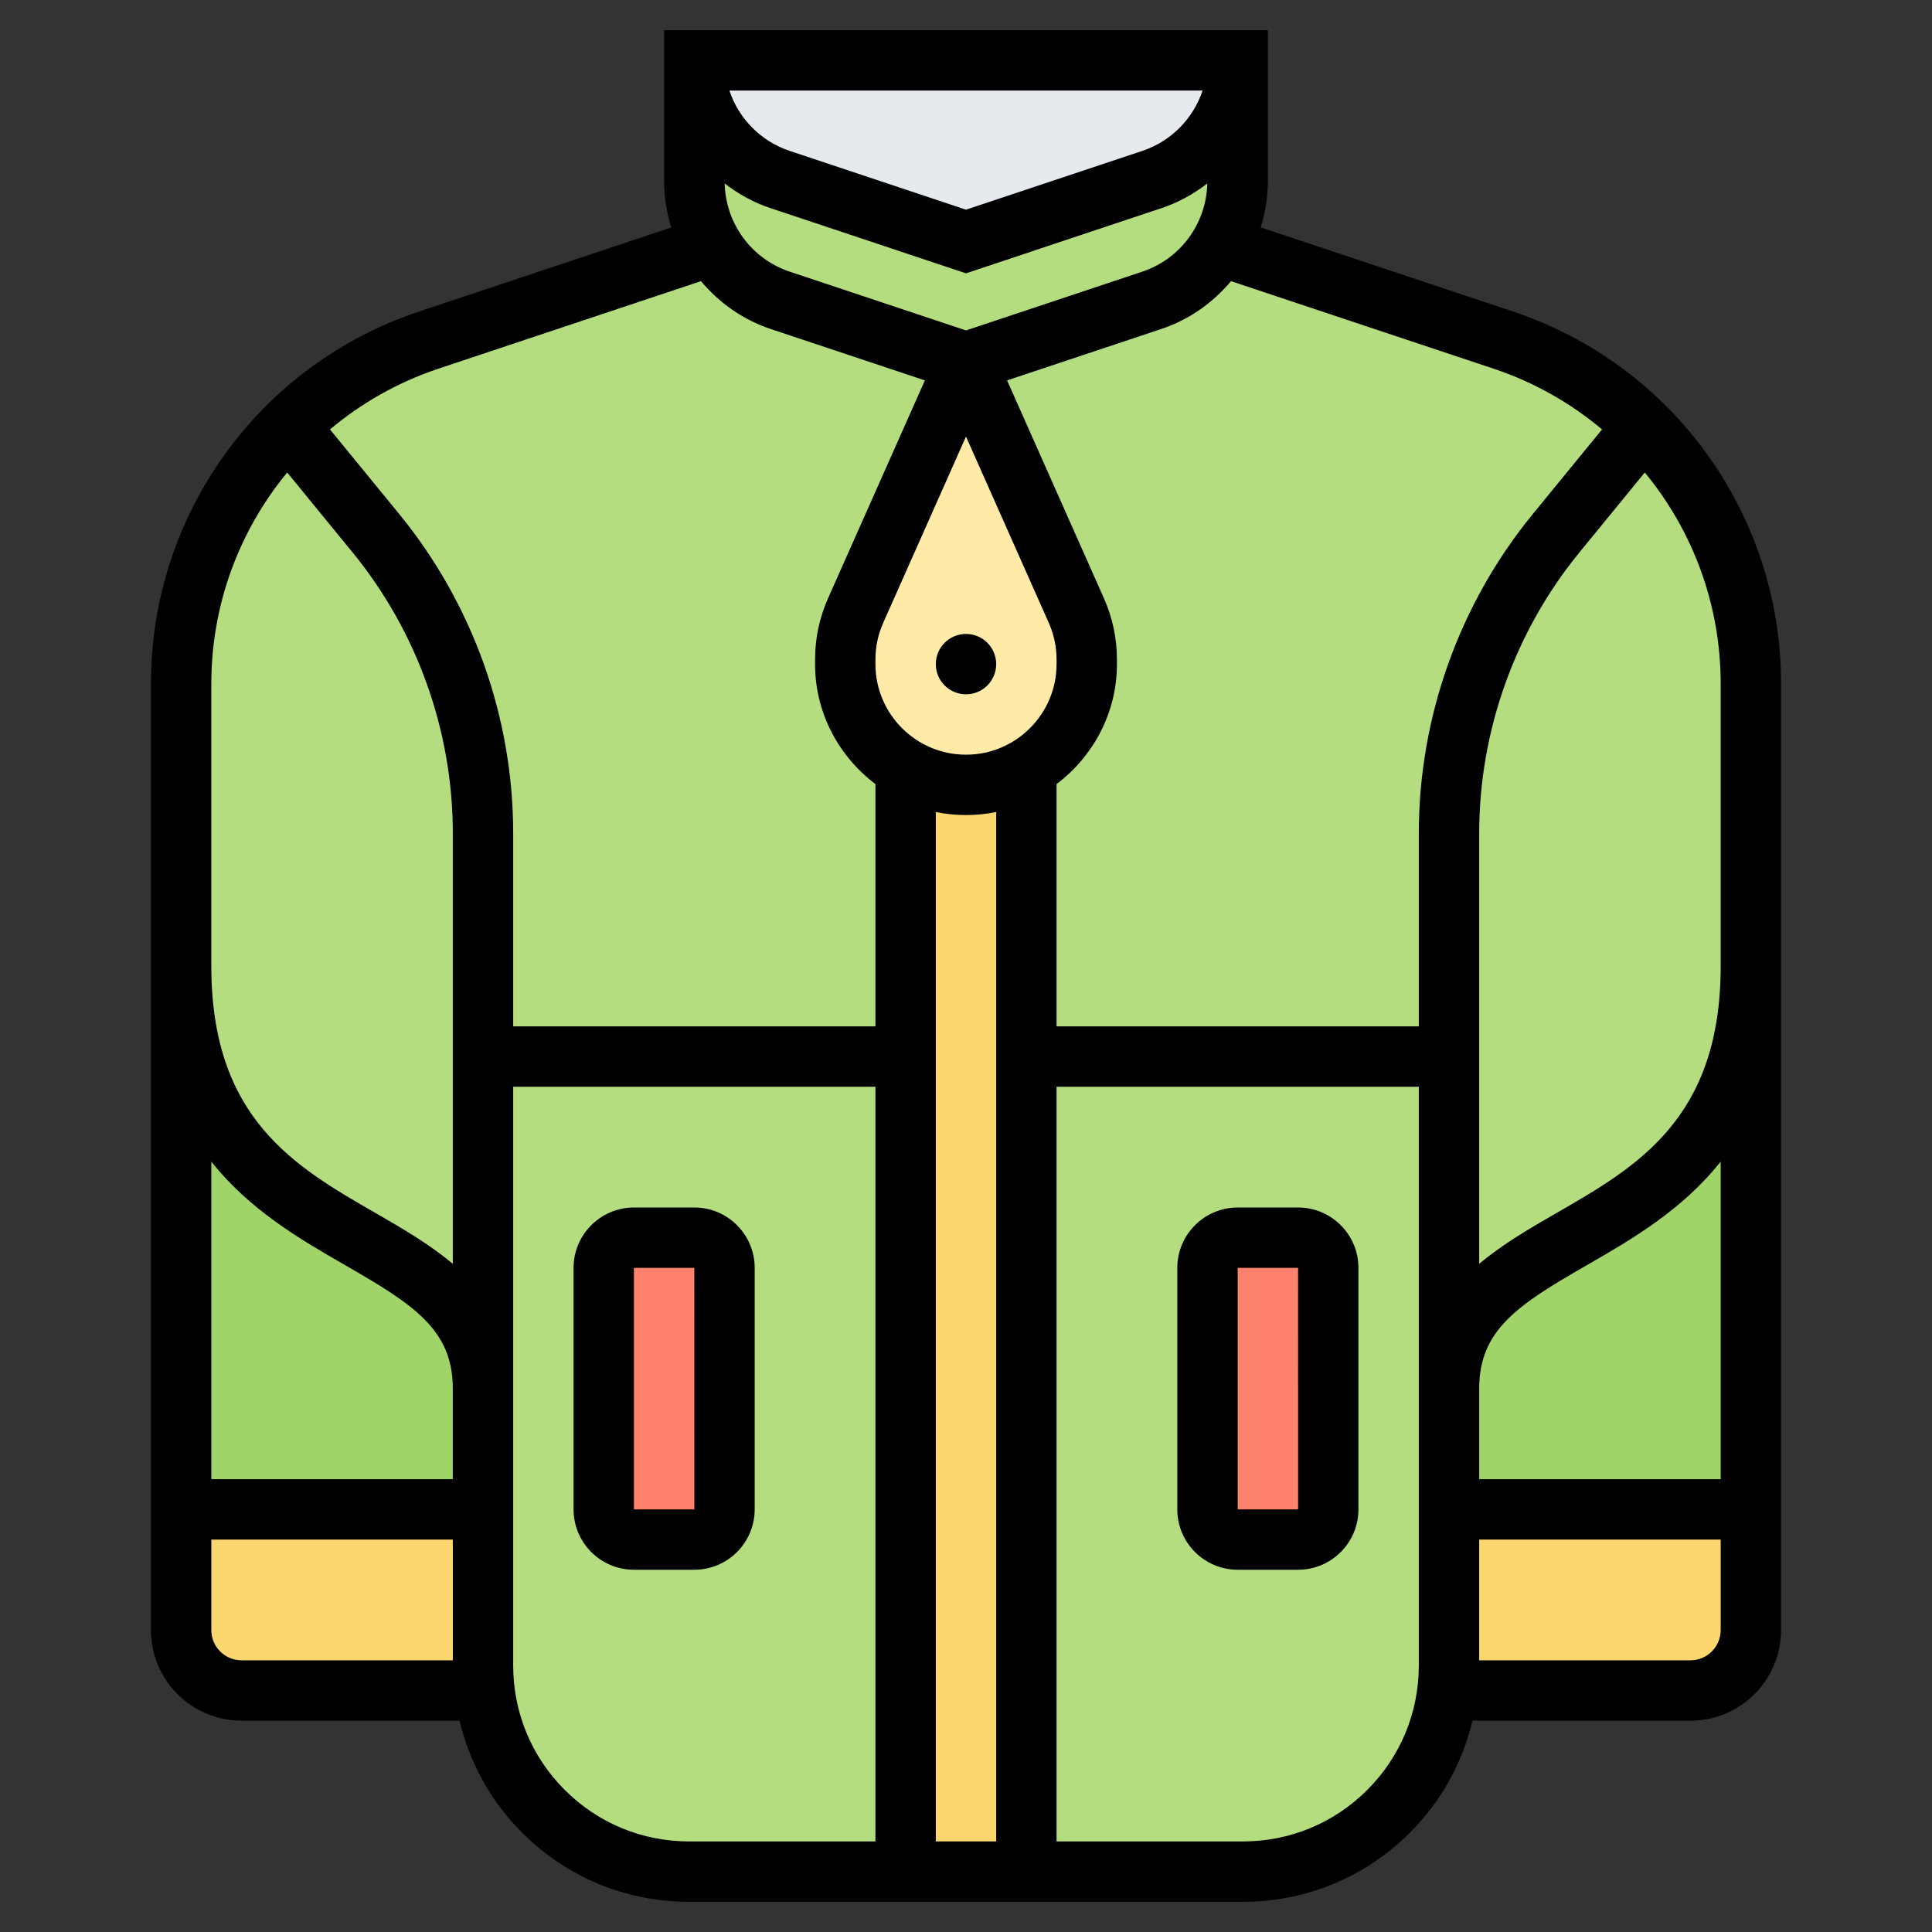 <svg id="Layer_5" enable-background="new 0 0 64 64" height="512" viewBox="0 0 64 64" width="512" xmlns="http://www.w3.org/2000/svg"><rect x="0" y="0" width="64" height="64" fill="#333333" stroke="none"/><g><g><path d="m23 2h18c0 1.79-1.15 3.38-2.85 3.95l-6.15 2.05-6.15-2.05c-1.7-.57-2.85-2.16-2.85-3.95z" fill="#e6e9ed"/><path d="m41 2v4c0 .78-.22 1.51-.59 2.13h-.01c-.49.84-1.28 1.5-2.25 1.82l-6.14 2.05h-.01l-6.15-2.05c-.97-.32-1.76-.98-2.25-1.82h-.01c-.37-.62-.59-1.35-.59-2.13v-4c0 1.79 1.15 3.38 2.85 3.95l6.15 2.05 6.15-2.05c1.7-.57 2.85-2.16 2.85-3.95z" fill="#b4dd7f"/><path d="m58 50v4c0 1.1-.9 2-2 2h-8l-.05-.01c.03-.27.05-.54.05-.82v-5.17z" fill="#fcd770"/><path d="m58 32v18h-10v-4c0-6 10-4 10-14z" fill="#a0d468"/><path d="m54.44 14.12c-1.28-1.26-2.86-2.26-4.65-2.86l-9.38-3.13h-.01c-.49.84-1.28 1.5-2.25 1.82l-6.14 2.05.02.06 3.63 8.16c.22.52.34 1.07.34 1.63v.15c0 1.1-.45 2.1-1.17 2.83-.25.24-.53.46-.83.63v9.54 27h7.17c1.81 0 3.55-.72 4.83-2 1.08-1.08 1.77-2.5 1.95-4.01.03-.27.05-.54.05-.82v-5.17-4c0-6 10-4 10-14v-9.35c0-3.28-1.33-6.32-3.56-8.53z" fill="#b4dd7f"/><path d="m44 42v8c0 .55-.45 1-1 1h-2c-.55 0-1-.45-1-1v-8c0-.55.45-1 1-1h2c.55 0 1 .45 1 1z" fill="#ff826e"/><path d="m36 21.85v.15c0 1.1-.45 2.1-1.17 2.83-.25.24-.53.46-.83.63-.59.34-1.27.54-2 .54s-1.41-.2-2-.54c-1.2-.69-2-1.98-2-3.46v-.15c0-.56.12-1.11.34-1.63l3.63-8.16h.06l3.63 8.16c.22.52.34 1.07.34 1.63z" fill="#ffeaa7"/><path d="m34 35v27h-4v-27-9.54c.59.34 1.27.54 2 .54s1.41-.2 2-.54z" fill="#fcd770"/><path d="m28.34 20.22 3.63-8.16h.06l-.02-.06h-.01l-6.15-2.05c-.97-.32-1.76-.98-2.25-1.82h-.01l-9.38 3.13c-1.79.6-3.37 1.6-4.65 2.86-2.23 2.21-3.56 5.25-3.56 8.53v9.35c0 10 10 8 10 14v4 5.17c0 .28.02.55.05.82.18 1.51.87 2.93 1.95 4.01 1.28 1.28 3.02 2 4.83 2h7.17v-27-9.54c-1.2-.69-2-1.98-2-3.46v-.15c0-.56.12-1.11.34-1.63z" fill="#b4dd7f"/><path d="m24 42v8c0 .55-.45 1-1 1h-2c-.55 0-1-.45-1-1v-8c0-.55.45-1 1-1h2c.55 0 1 .45 1 1z" fill="#ff826e"/><path d="m16.05 55.99-.05.01h-8c-1.1 0-2-.9-2-2v-4h10v5.17c0 .28.02.55.05.82z" fill="#fcd770"/><path d="m16 46v4h-10v-18c0 10 10 8 10 14z" fill="#a0d468"/></g><g><path d="m50.111 10.316-8.349-2.783c.152-.488.238-1.002.238-1.533v-5h-20v5c0 .531.086 1.046.237 1.534l-8.349 2.783c-5.316 1.772-8.888 6.728-8.888 12.332v31.351c0 1.654 1.346 3 3 3h7.223c.332 1.391 1.034 2.67 2.07 3.707 1.478 1.479 3.444 2.293 5.536 2.293h18.343c2.091 0 4.057-.814 5.536-2.293 1.037-1.037 1.738-2.316 2.07-3.707h7.222c1.654 0 3-1.346 3-3v-31.351c0-5.604-3.572-10.56-8.889-12.333zm-.632 1.898c1.344.448 2.552 1.14 3.591 2.011l-2.295 2.805c-2.435 2.974-3.775 6.73-3.775 10.574v6.396h-12v-8.026c1.207-.914 2-2.348 2-3.974v-.151c0-.703-.145-1.386-.431-2.031l-3.208-7.217 5.109-1.703c.928-.309 1.71-.872 2.309-1.584zm-23.949-5.317 6.47 2.157 6.47-2.157c.564-.188 1.073-.471 1.524-.82-.033 1.331-.888 2.5-2.156 2.922l-5.838 1.947-5.838-1.946c-1.268-.423-2.123-1.592-2.156-2.922.451.349.96.632 1.524.819zm-1.367-3.897h15.674c-.308.926-1.036 1.679-2 2l-5.837 1.946-5.838-1.946c-.964-.321-1.691-1.074-1.999-2zm10.578 17.63c.172.387.259.797.259 1.219v.151c0 1.654-1.346 3-3 3s-3-1.346-3-3v-.151c0-.422.087-.832.258-1.218l2.742-6.169zm-3.741 6.269c.323.066.658.101 1 .101s.677-.035 1-.101v34.101h-2zm-16.479-14.685 8.7-2.9c.599.712 1.381 1.275 2.308 1.584l5.109 1.703-3.208 7.218c-.285.643-.43 1.327-.43 2.03v.151c0 1.627.793 3.061 2 3.974v8.026h-12v-6.396c0-3.844-1.34-7.599-3.774-10.574l-2.295-2.805c1.039-.871 2.247-1.563 3.59-2.011zm-7.521 10.435c0-2.622.927-5.073 2.514-6.997l2.164 2.645c2.142 2.618 3.322 5.923 3.322 9.307v14.262c-.765-.642-1.662-1.167-2.554-1.68-2.677-1.539-5.446-3.13-5.446-8.186zm4.449 19.27c2.268 1.304 3.551 2.136 3.551 4.081v3h-8v-10.521c1.273 1.607 2.954 2.581 4.449 3.44zm-4.449 12.081v-3h8v4h-7c-.551 0-1-.449-1-1zm11.707 5.293c-1.101-1.101-1.707-2.564-1.707-4.122v-19.171h12v25h-6.171c-1.558 0-3.021-.606-4.122-1.707zm28.293-4.122c0 1.557-.606 3.021-1.707 4.122s-2.564 1.707-4.122 1.707h-6.171v-25h12zm9-.171h-7v-4h8v3c0 .551-.449 1-1 1zm1-6h-8v-3c0-1.945 1.283-2.777 3.551-4.081 1.495-.859 3.176-1.834 4.449-3.44zm-5.446-8.814c-.892.513-1.789 1.038-2.554 1.68v-14.262c0-3.383 1.18-6.689 3.322-9.307l2.164-2.645c1.587 1.923 2.514 4.375 2.514 6.997v9.351c0 5.056-2.769 6.647-5.446 8.186z"/><path d="m43 40h-2c-1.103 0-2 .897-2 2v8c0 1.103.897 2 2 2h2c1.103 0 2-.897 2-2v-8c0-1.103-.897-2-2-2zm-2 10v-8h2l.001 8z"/><path d="m23 40h-2c-1.103 0-2 .897-2 2v8c0 1.103.897 2 2 2h2c1.103 0 2-.897 2-2v-8c0-1.103-.897-2-2-2zm-2 10v-8h2l.001 8z"/><circle cx="32" cy="22" r="1"/></g></g></svg>